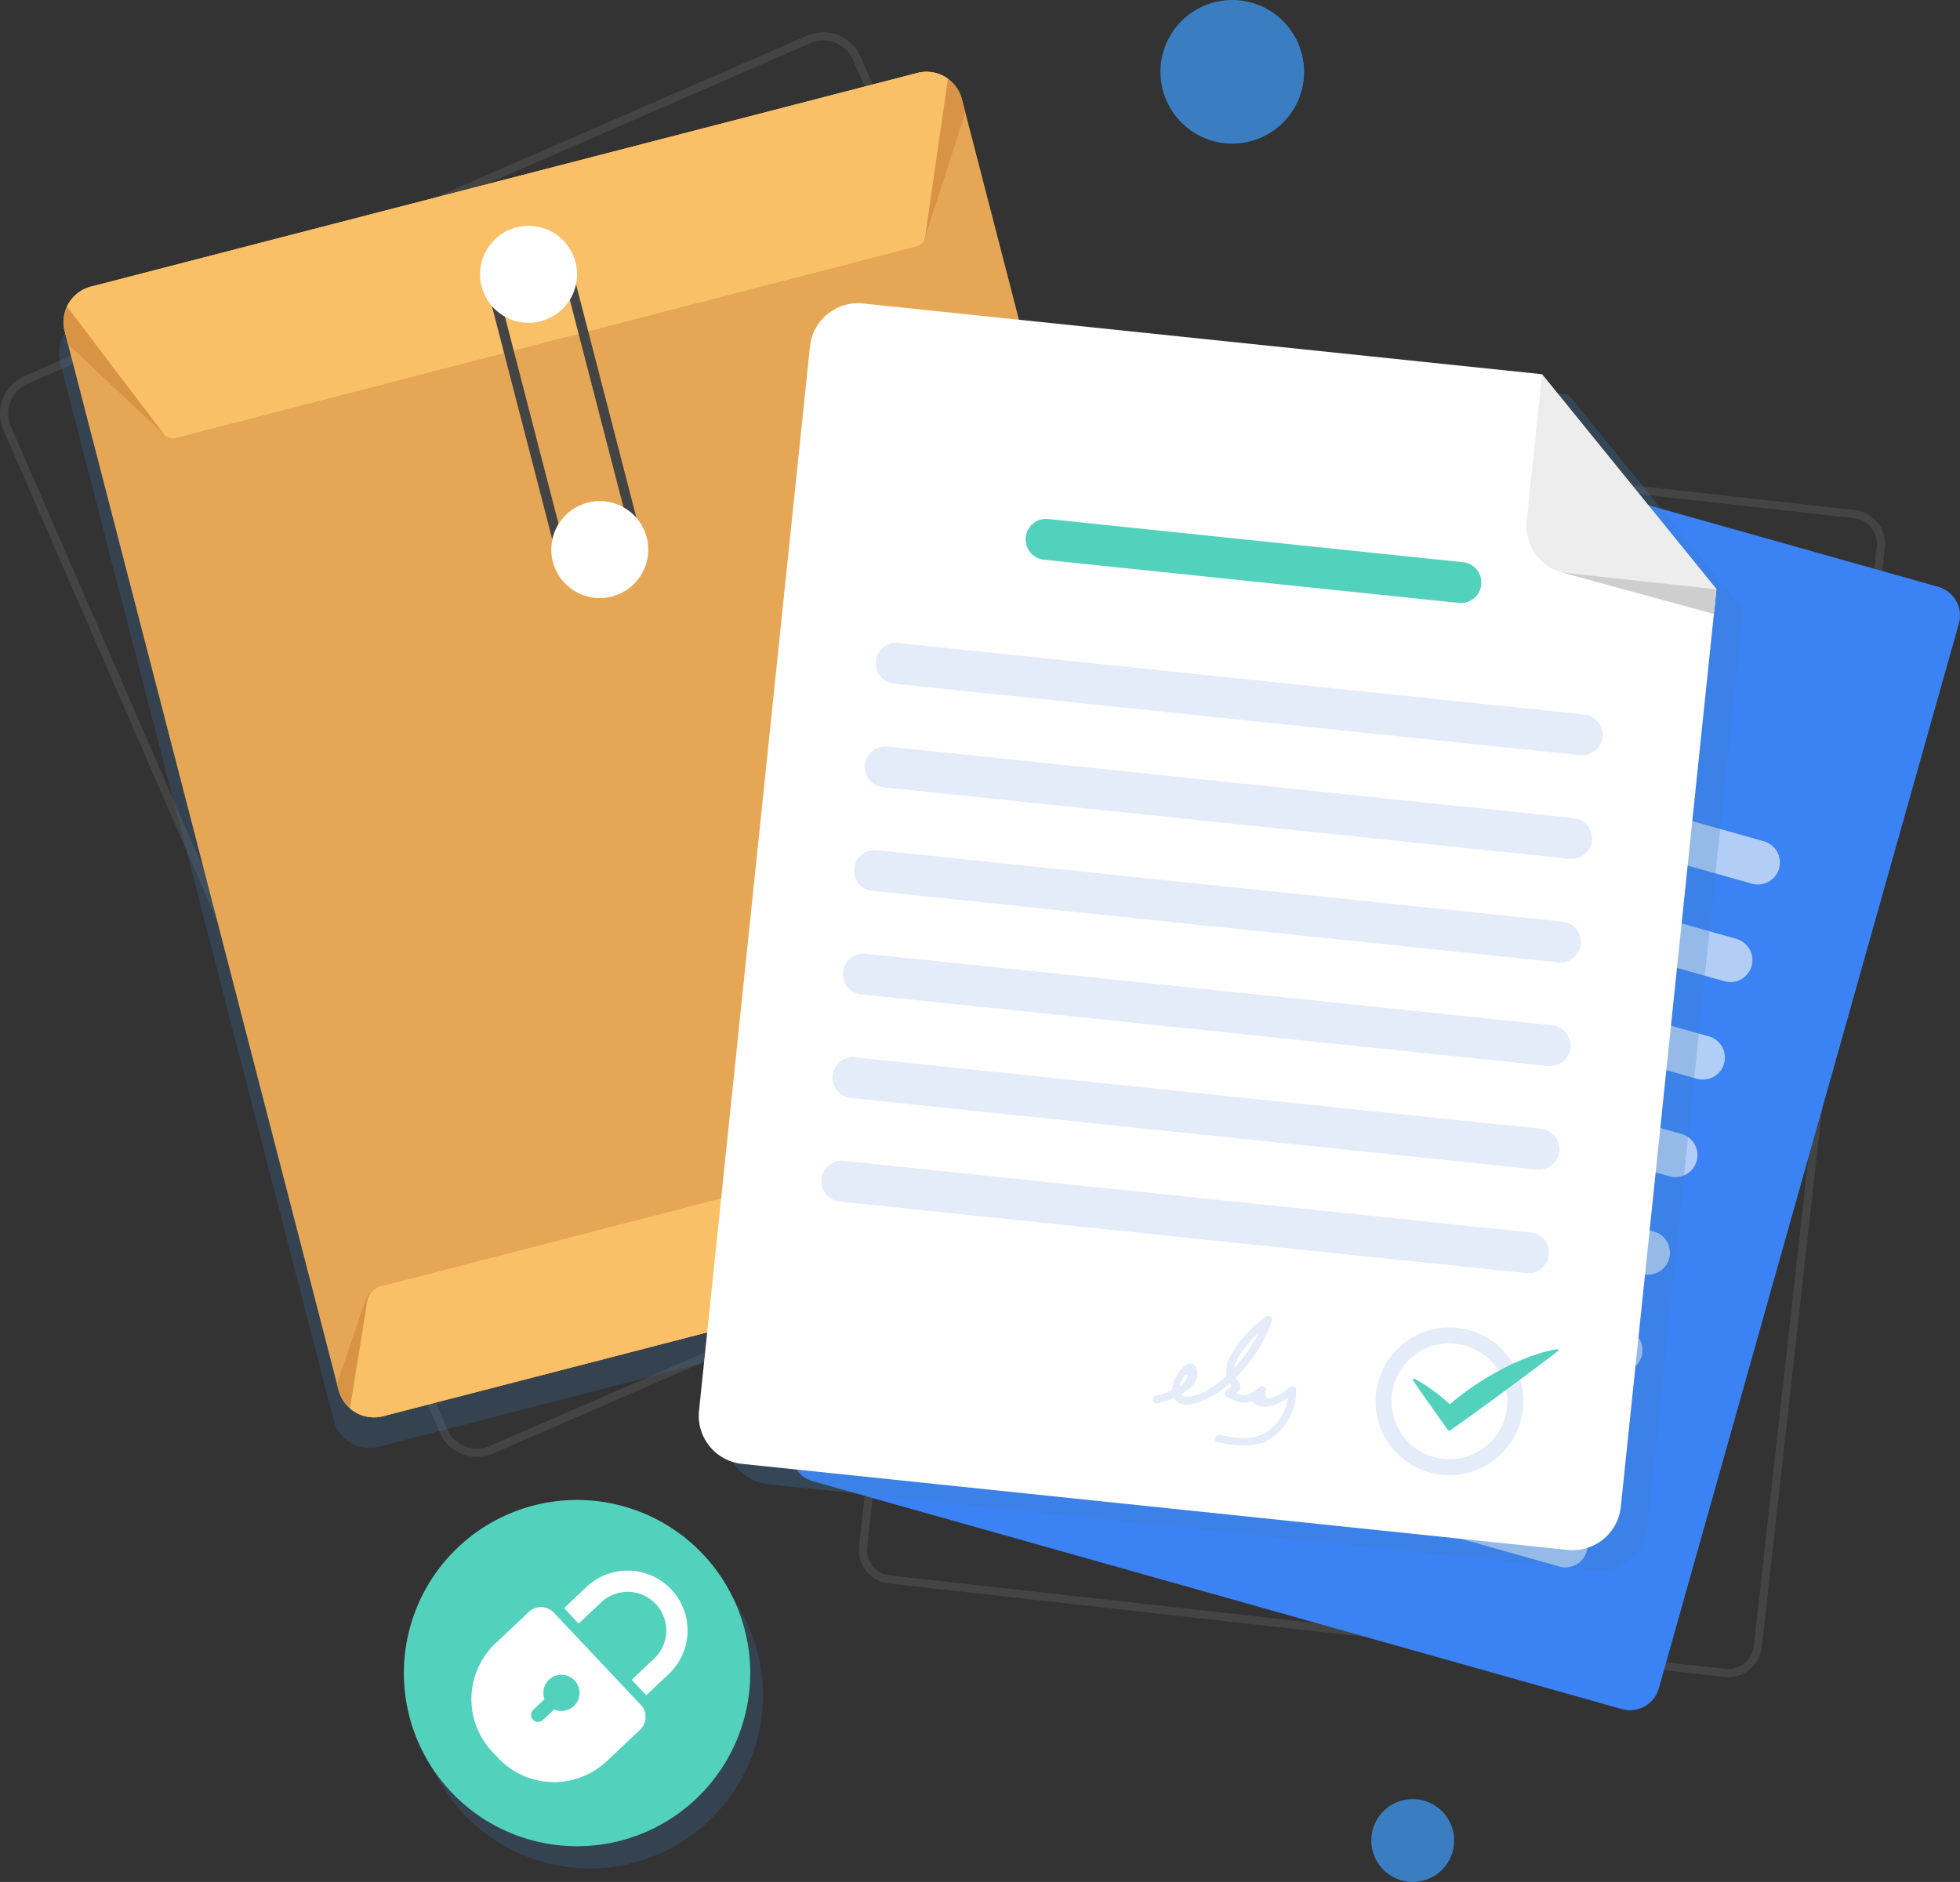 <svg id="Group_829" data-name="Group 829" xmlns="http://www.w3.org/2000/svg" xmlns:xlink="http://www.w3.org/1999/xlink" width="352.858" height="338.872" viewBox="0 0 352.858 338.872">
  <rect x="0" y="0" width="352.858" height="338.872" fill="#333333" stroke="none"/>
  <defs>
    <clipPath id="clip-path">
      <rect id="Rectangle_706" data-name="Rectangle 706" width="352.858" height="338.872" fill="none"/>
    </clipPath>
    <clipPath id="clip-path-3">
      <rect id="Rectangle_702" data-name="Rectangle 702" width="211.247" height="242.278" fill="none"/>
    </clipPath>
    <clipPath id="clip-path-4">
      <rect id="Rectangle_703" data-name="Rectangle 703" width="62.368" height="62.368" fill="none"/>
    </clipPath>
    <clipPath id="clip-path-5">
      <rect id="Rectangle_704" data-name="Rectangle 704" width="183.216" height="224.536" fill="none"/>
    </clipPath>
  </defs>
  <g id="Group_828" data-name="Group 828" clip-path="url(#clip-path)">
    <g id="Group_827" data-name="Group 827" transform="translate(0 0)">
      <g id="Group_826" data-name="Group 826" clip-path="url(#clip-path)">
        <path id="Path_855" data-name="Path 855" d="M1449.89,854.283a6.144,6.144,0,0,1-.683-.038l-150.425-16.822a6.107,6.107,0,0,1-5.377-6.731l22.143-198.01a6.107,6.107,0,0,1,6.731-5.377L1472.7,644.127a6.107,6.107,0,0,1,5.376,6.731l-22.143,198.01a6.112,6.112,0,0,1-6.048,5.415M1321.6,628.735a4.644,4.644,0,0,0-4.593,4.111l-22.143,198.01a4.64,4.64,0,0,0,4.082,5.109l150.425,16.822a4.64,4.64,0,0,0,5.11-4.082l22.143-198.01a4.64,4.64,0,0,0-4.082-5.11l-150.425-16.822a4.642,4.642,0,0,0-.517-.029" transform="translate(-1138.752 -552.281)" fill="#444"/>
        <path id="Path_856" data-name="Path 856" d="M1340.961,782.234,1195.27,741.188a5.374,5.374,0,0,1-3.7-6.61L1245.6,542.8a5.374,5.374,0,0,1,6.61-3.7L1397.9,580.142a5.374,5.374,0,0,1,3.7,6.61L1347.571,778.53a5.374,5.374,0,0,1-6.61,3.7" transform="translate(-1048.945 -474.473)" fill="#3b82f4"/>
        <path id="Path_857" data-name="Path 857" d="M1978.224,893.485l-70.731-19.928a3.963,3.963,0,1,1,2.15-7.63l70.731,19.928a3.963,3.963,0,1,1-2.15,7.63" transform="translate(-1676.92 -762.28)" fill="#b3cef6"/>
        <path id="Path_858" data-name="Path 858" d="M1796.465,1042.562l-111.415-31.39a3.963,3.963,0,1,1,2.15-7.63l111.416,31.39a3.963,3.963,0,1,1-2.15,7.63" transform="translate(-1481.068 -883.444)" fill="#b3cef6"/>
        <path id="Path_859" data-name="Path 859" d="M1755.068,1189.5l-111.416-31.39a3.963,3.963,0,1,1,2.15-7.63l111.416,31.39a3.963,3.963,0,0,1-2.15,7.63" transform="translate(-1444.62 -1012.812)" fill="#b3cef6"/>
        <path id="Path_860" data-name="Path 860" d="M1713.672,1336.428l-111.415-31.39a3.975,3.975,0,0,1-2.74-4.89h0a3.975,3.975,0,0,1,4.89-2.74l111.415,31.39a3.963,3.963,0,1,1-2.15,7.63" transform="translate(-1408.173 -1142.18)" fill="#b3cef6"/>
        <path id="Path_861" data-name="Path 861" d="M1672.276,1483.363l-111.416-31.39a3.975,3.975,0,0,1-2.74-4.89h0a3.975,3.975,0,0,1,4.89-2.74l111.416,31.39a3.963,3.963,0,1,1-2.15,7.63" transform="translate(-1371.725 -1271.549)" fill="#b3cef6"/>
        <path id="Path_862" data-name="Path 862" d="M1630.879,1630.3l-111.415-31.39a3.963,3.963,0,1,1,2.15-7.63l111.415,31.39a3.963,3.963,0,1,1-2.15,7.63" transform="translate(-1335.277 -1400.917)" fill="#b3cef6"/>
        <path id="Path_863" data-name="Path 863" d="M1589.482,1777.229l-111.416-31.39a3.964,3.964,0,0,1,2.15-7.63l111.416,31.39a3.963,3.963,0,0,1-2.15,7.63" transform="translate(-1298.829 -1530.286)" fill="#b3cef6"/>
        <path id="Path_864" data-name="Path 864" d="M1548.085,1924.162l-111.415-31.39a3.963,3.963,0,1,1,2.15-7.63l111.415,31.39a3.963,3.963,0,1,1-2.15,7.63" transform="translate(-1262.381 -1659.654)" fill="#b3cef6"/>
        <path id="Path_865" data-name="Path 865" d="M1506.688,2071.1l-111.415-31.39a3.975,3.975,0,0,1-2.74-4.89h0a3.975,3.975,0,0,1,4.89-2.74l111.415,31.39a3.963,3.963,0,1,1-2.15,7.63" transform="translate(-1225.933 -1789.022)" fill="#b3cef6"/>
        <path id="Path_866" data-name="Path 866" d="M85.9,305.191h-.023c-.222,0-.419-.008-.6-.024l-.081-.009-.027,0c-.166-.017-.338-.04-.511-.07l-.036-.006-.137-.024c-.183-.036-.367-.079-.546-.129-.052-.014-.1-.03-.154-.046l-.034-.01c-.144-.044-.288-.093-.427-.145l-.012,0c-.065-.024-.13-.049-.194-.075-.145-.059-.288-.124-.44-.2-.073-.036-.145-.072-.217-.11-.169-.09-.315-.173-.447-.255-.066-.041-.129-.084-.193-.128l-.058-.039c-.1-.065-.189-.13-.281-.2-.075-.057-.148-.114-.22-.173-.1-.079-.2-.165-.306-.264l-.041-.037c-.042-.038-.085-.076-.126-.116-.159-.153-.3-.3-.436-.457-.022-.025-.039-.047-.057-.07l-.012-.015c-.115-.136-.23-.283-.338-.434-.038-.053-.074-.106-.11-.159l-.008-.012c-.089-.131-.176-.269-.258-.41l-.023-.04c-.026-.044-.052-.087-.076-.133-.119-.217-.218-.416-.3-.607l-.454-1.044L.606,120.244c-.09-.208-.172-.424-.249-.663-.017-.051-.031-.1-.045-.153-.006-.02-.011-.041-.017-.061-.04-.136-.085-.3-.121-.459-.015-.066-.027-.132-.039-.2l-.01-.057c-.031-.164-.052-.3-.068-.427-.011-.089-.02-.177-.027-.266-.012-.141-.021-.282-.025-.417,0-.087,0-.176,0-.265,0-.127.006-.263.016-.416l0-.046c0-.073.009-.145.016-.217.015-.147.036-.289.055-.409l.01-.068c.009-.063.019-.126.031-.189.026-.131.056-.25.085-.365l.008-.031a7.3,7.3,0,0,1,.312-.967c.014-.035.03-.069.046-.1l.015-.032c.088-.2.172-.382.258-.545.025-.048.052-.094.079-.141l.031-.054c.1-.173.186-.316.276-.451.043-.065.09-.129.136-.194l.013-.018c.1-.141.2-.27.3-.394.059-.071.12-.142.182-.211.1-.113.212-.228.337-.35l.017-.017c.063-.061.126-.122.191-.181.136-.122.275-.233.381-.316l.055-.044c.055-.044.11-.088.168-.13.153-.111.307-.208.45-.3l.057-.036c.05-.033.1-.065.154-.1a7.261,7.261,0,0,1,.712-.359L145.3,49.291a7.31,7.31,0,0,1,.749-.277c.056-.018.114-.033.173-.047l.068-.018c.154-.042.333-.09.519-.127.073-.014.145-.025.217-.036l.069-.011c.15-.023.312-.047.482-.062.086-.008.172-.012.258-.016l.036,0c.174-.008.329-.011.476-.008q.146,0,.292.011c.151.008.308.023.475.044l.016,0c.087.011.173.022.26.036.15.024.306.056.492.1l.061.014c.061.014.121.027.181.044.167.045.34.1.546.173l.042.014c.041.013.082.027.122.042a7.3,7.3,0,0,1,.938.441l.04.022c.094.051.191.1.292.167.054.034.1.068.154.1l.056.039c.11.073.229.155.349.246.058.044.112.089.167.134l.028.023c.122.1.229.192.326.281.062.057.122.115.181.174.1.1.2.205.3.314.057.064.114.127.169.193.086.1.172.213.271.348l.034.046c.039.052.078.1.115.159.093.135.177.273.254.4l.033.054c.028.045.056.091.082.138.123.221.225.429.315.634l78.566,180.548c.083.191.159.393.239.634.016.049.03.1.044.143l.014.048c.047.155.088.313.124.469l.008.035c.013.056.025.111.036.167.036.18.065.364.087.545l0,.02c0,.028.009.056.012.084.022.206.034.413.038.635,0,.054,0,.112,0,.17v.057c0,.146-.007.278-.016.4-.006.094-.014.187-.024.281-.012.112-.028.223-.045.334a7.406,7.406,0,0,1-.249,1.081c-.013.041-.027.082-.041.122l-.017.049c-.069.2-.146.4-.23.591-.028.065-.057.13-.088.2-.089.189-.189.375-.3.571l-.022.04c-.02.036-.04.072-.062.107a7.283,7.283,0,0,1-.47.676c-.016.02-.033.04-.051.06a7.257,7.257,0,0,1-.484.542c-.043.044-.089.088-.136.131l-.047.044c-.142.135-.286.262-.429.377-.074.06-.149.119-.226.176-.145.108-.3.215-.48.327l-.057.037c-.054.035-.107.069-.163.1a7.354,7.354,0,0,1-.758.387L88.81,304.585c-.187.081-.392.159-.627.236l-.019.006-.115.037c-.206.064-.413.119-.614.163l-.081.016-.033.006c-.2.039-.386.069-.569.091l-.023,0-.077.01c-.193.02-.393.032-.612.037H85.9M148.239,50.155c-.09,0-.187,0-.293.008l-.037,0c-.066,0-.132.006-.2.012-.129.011-.262.031-.386.05l-.08.012c-.049.007-.1.014-.148.024-.138.027-.286.067-.414.1l-.1.027c-.03.007-.06.014-.089.024a5.879,5.879,0,0,0-.6.222L4.985,111.952a5.871,5.871,0,0,0-.571.288c-.028.016-.054.034-.081.051l-.087.055c-.121.074-.247.153-.36.235-.038.027-.075.057-.113.087l-.065.052c-.093.073-.2.16-.3.252-.051.046-.1.094-.149.142l-.017.016c-.1.1-.19.19-.27.28-.05.055-.1.111-.145.168-.081.1-.161.2-.243.315l-.013.019c-.036.049-.072.1-.105.149-.071.105-.141.22-.221.361l-.039.068c-.017.029-.034.059-.05.089-.067.126-.134.268-.205.434-.011.025-.023.051-.035.077s-.01.022-.015.033a5.825,5.825,0,0,0-.249.775l-.008.033c-.025.1-.049.194-.067.283-.008.039-.013.079-.019.12l-.013.085c-.016.1-.034.218-.045.327-.005.053-.008.106-.011.159l0,.051c-.008.126-.012.234-.013.331,0,.07,0,.141,0,.212,0,.109.01.221.02.334.006.071.013.142.022.213.012.1.029.2.055.34l.012.064c.008.046.017.093.027.139.027.122.063.248.1.366.008.029.017.059.025.089s.015.055.024.083c.063.193.128.367.2.532L80.517,300.206c.065.15.144.309.242.487.017.032.035.062.053.092l.027.046c.066.113.135.223.207.329l.009.013c.028.041.056.083.085.123.086.119.177.236.27.347l.045.056.012.015c.1.117.216.236.344.361.028.027.056.052.084.077l.05.045c.087.079.167.148.244.21.059.048.117.094.176.138s.149.107.225.159l.065.044c.045.031.09.062.136.091.1.065.221.132.359.2.057.03.115.059.174.088.123.06.238.112.351.158.05.021.1.04.155.06.122.045.237.084.352.12l.036.011.116.034c.143.04.29.074.437.1l.093.016.043.007c.141.024.278.043.41.056l.058.007.029,0c.141.012.3.018.479.018h.126c.178,0,.338-.013.489-.029l.079-.011c.147-.017.3-.042.454-.073l.092-.018c.159-.034.324-.078.491-.13l.086-.028.02-.007c.2-.065.355-.125.5-.189l140.9-61.315a5.929,5.929,0,0,0,.606-.31c.034-.02.069-.042.1-.065l.072-.046c.146-.092.272-.177.385-.262.06-.045.12-.092.179-.14.115-.093.227-.191.342-.3l.057-.053c.03-.028.06-.056.089-.085a5.779,5.779,0,0,0,.395-.443l.042-.049a5.838,5.838,0,0,0,.367-.53c.009-.014.017-.03.026-.046l.041-.072c.093-.158.172-.308.243-.457h0c.025-.052.047-.1.071-.157.067-.153.129-.311.184-.473l.021-.06c.009-.026.018-.052.027-.078a5.938,5.938,0,0,0,.2-.866c.014-.089.027-.178.037-.268s.014-.149.019-.224c.007-.1.011-.2.012-.321v-.068c0-.037,0-.074,0-.111,0-.182-.013-.346-.03-.506l0-.016c0-.023-.007-.045-.01-.068-.017-.145-.041-.292-.07-.436-.008-.042-.018-.083-.027-.124l-.008-.037c-.028-.124-.062-.25-.1-.373l-.016-.055c-.01-.033-.02-.066-.03-.1-.065-.2-.126-.358-.191-.507L153.6,53.67c-.071-.163-.154-.329-.253-.509-.014-.025-.029-.05-.045-.074l-.048-.078c-.074-.124-.137-.226-.2-.321-.027-.039-.054-.076-.082-.112l-.039-.052c-.082-.111-.15-.2-.215-.276-.044-.053-.09-.1-.136-.155-.077-.086-.157-.17-.237-.249-.048-.047-.1-.094-.147-.141-.075-.069-.157-.14-.26-.223l-.032-.026c-.041-.034-.082-.068-.124-.1-.088-.067-.185-.133-.277-.195l-.072-.05c-.032-.022-.063-.044-.1-.065-.07-.044-.146-.085-.221-.126l-.043-.024a5.846,5.846,0,0,0-.753-.355l-.048-.016-.083-.028c-.169-.06-.308-.1-.437-.139-.04-.011-.079-.019-.118-.028l-.075-.017c-.154-.036-.279-.061-.394-.08-.067-.011-.136-.019-.2-.028l-.016,0c-.135-.017-.259-.028-.38-.035-.079,0-.156-.008-.234-.009h-.085" transform="translate(0 -42.867)" fill="#444"/>
        <g id="Group_819" data-name="Group 819" transform="translate(10.597 18.47)" opacity="0.2" style="mix-blend-mode: multiply;isolation: isolate">
          <g id="Group_818" data-name="Group 818">
            <g id="Group_817" data-name="Group 817" clip-path="url(#clip-path-3)">
              <path id="Path_867" data-name="Path 867" d="M298.738,355.433c.037-.054.071-.108.106-.163q.154-.24.286-.491c.026-.049.052-.1.077-.146a6.6,6.6,0,0,0,.374-.926c.031-.1.061-.194.088-.292.022-.081.042-.163.061-.245.027-.117.05-.235.07-.355.012-.067.025-.134.034-.2.026-.187.046-.376.056-.566,0-.031,0-.063,0-.094q.01-.248,0-.5c0-.061-.007-.122-.011-.184q-.015-.217-.044-.435c-.008-.059-.015-.118-.025-.177-.032-.2-.071-.4-.123-.6l-.284-1.1L251,161.787l-.609-2.356c-.054-.208-.119-.411-.191-.609-.023-.063-.051-.124-.075-.186-.053-.134-.108-.266-.169-.394-.033-.069-.069-.135-.1-.2-.061-.118-.124-.234-.191-.346-.04-.066-.081-.131-.123-.2q-.106-.164-.221-.32c-.045-.061-.09-.122-.137-.181-.081-.1-.165-.2-.251-.3-.049-.055-.1-.111-.149-.165-.089-.093-.182-.181-.276-.268-.055-.052-.109-.1-.166-.154-.087-.075-.178-.145-.269-.215a6.61,6.61,0,0,0-.773-.526c-.045-.026-.092-.048-.138-.073-.151-.082-.3-.161-.461-.231-.068-.03-.138-.056-.207-.085-.14-.057-.28-.111-.423-.158-.079-.026-.159-.049-.24-.072-.138-.04-.276-.075-.417-.106-.085-.019-.171-.036-.257-.051-.14-.025-.281-.044-.423-.06-.088-.01-.175-.02-.264-.026-.145-.01-.292-.012-.439-.013-.087,0-.172,0-.259,0-.159.006-.319.022-.479.04-.075.008-.149.012-.224.023a6.66,6.66,0,0,0-.7.14L93.585,193.176a6.672,6.672,0,0,0-.685.219c-.07.027-.137.059-.206.088-.15.062-.3.126-.441.2-.076.039-.149.082-.223.123-.13.072-.259.146-.383.227-.073.047-.142.1-.213.147-.119.084-.236.172-.349.263-.065.053-.129.107-.192.162-.112.1-.22.2-.326.307-.055.055-.11.11-.163.167-.108.116-.209.237-.308.361-.042.053-.086.1-.127.158-.109.145-.21.295-.306.448-.024.038-.05.073-.073.111a6.6,6.6,0,0,0-.414.818c-.048.111-.1.222-.137.336-.027.074-.049.15-.073.225-.038.117-.075.235-.107.354-.02.077-.036.154-.054.232-.027.121-.052.242-.072.365-.013.079-.024.158-.034.237q-.024.186-.037.375c-.006.079-.011.159-.013.239,0,.129,0,.259,0,.389,0,.077,0,.154.008.232.009.141.025.283.043.424.008.067.014.133.024.2.033.208.075.417.128.625l.61,2.36,48.4,187.167.285,1.1c.052.2.114.393.183.583.02.057.043.112.065.168q.08.2.172.4c.026.056.052.112.08.167q.113.223.24.435c.016.027.031.056.048.083.1.162.209.317.323.468.041.055.085.106.127.16.076.094.154.187.234.277.056.063.113.124.171.184s.146.145.221.215.133.128.2.188c.116.1.236.2.359.288.059.044.119.087.18.13q.176.123.359.235c.058.035.117.069.177.1q.176.1.357.188c.054.026.107.053.162.078q.23.1.467.192c.049.018.1.034.149.051q.219.075.443.134l.1.027c.174.043.352.077.53.105l.142.021c.181.025.364.044.548.054l.092,0q.256.01.514,0l.108,0c.189-.011.379-.031.569-.058l.124-.02c.2-.032.394-.07.591-.121l148.772-38.475a6.588,6.588,0,0,0,.727-.237c.074-.028.144-.062.216-.092.162-.069.32-.142.473-.223.076-.04.151-.081.225-.124.149-.086.293-.178.434-.275.063-.043.126-.084.187-.129a6.56,6.56,0,0,0,.516-.422c.014-.013.03-.024.044-.038a6.5,6.5,0,0,0,.512-.534c.033-.039.063-.08.1-.119.124-.15.241-.3.35-.464" transform="translate(-88.648 -154.497)" fill="#3a7ec1"/>
            </g>
          </g>
        </g>
        <path id="Path_868" data-name="Path 868" d="M257.362,113.091l49.3,190.629a6.6,6.6,0,0,1-4.731,8.03L153.16,350.226a6.6,6.6,0,0,1-8.031-4.73l-49.3-190.629a6.591,6.591,0,0,1,4.73-8.03l148.772-38.475a6.593,6.593,0,0,1,8.031,4.73" transform="translate(-84.187 -95.221)" fill="#e5a755"/>
        <path id="Path_869" data-name="Path 869" d="M257.364,113.089l.609,2.356-7.348,22.875L182.51,156.84l-68.558,16.826L96.441,157.225l-.61-2.36a6.588,6.588,0,0,1,4.73-8.03l148.772-38.475a6.589,6.589,0,0,1,8.031,4.73" transform="translate(-84.189 -95.218)" fill="#d89444"/>
        <path id="Path_870" data-name="Path 870" d="M668.94,1649.174l.284,1.1a6.591,6.591,0,0,1-4.73,8.03l-148.772,38.475a6.591,6.591,0,0,1-8.03-4.73l-.285-1.1,5.1-14.957a4.117,4.117,0,0,1,2.814-2.6L653.5,1637.653a4.142,4.142,0,0,1,3.726.909Z" transform="translate(-446.748 -1441.772)" fill="#d89444"/>
        <path id="Path_871" data-name="Path 871" d="M686.331,1654.271a6.576,6.576,0,0,1-4.538,4.12l-148.772,38.475a6.577,6.577,0,0,1-5.967-1.4l3.106-19.288a3.339,3.339,0,0,1,2.46-2.7L670.8,1637.737a3.35,3.35,0,0,1,3.466,1.17Z" transform="translate(-464.048 -1441.861)" fill="#f9c067"/>
        <path id="Path_872" data-name="Path 872" d="M259.445,109.4l-4.113,28.518a2.013,2.013,0,0,1-1.492,1.668L120.389,174.1a2.019,2.019,0,0,1-2.118-.734L100.849,150.42a6.578,6.578,0,0,1,4.317-3.584l148.772-38.475a6.573,6.573,0,0,1,5.508,1.038" transform="translate(-88.793 -95.221)" fill="#f9c067"/>
        <path id="Path_873" data-name="Path 873" d="M747.691,411.2a6.262,6.262,0,0,1-6.053-4.687L728.51,355.749A6.267,6.267,0,0,1,733,348.132l3.038-.786a6.258,6.258,0,0,1,7.617,4.487L756.78,402.6a6.267,6.267,0,0,1-4.487,7.617l-3.038.786a6.241,6.241,0,0,1-1.564.2M737.6,348.933a4.459,4.459,0,0,0-1.117.143l-3.038.786a4.48,4.48,0,0,0-3.2,5.441l13.128,50.764a4.47,4.47,0,0,0,5.441,3.2l3.038-.786a4.481,4.481,0,0,0,3.2-5.441l-13.128-50.764a4.473,4.473,0,0,0-4.324-3.348" transform="translate(-641.244 -305.647)" fill="#444"/>
        <path id="Path_874" data-name="Path 874" d="M740.14,346.673a8.729,8.729,0,1,1-10.636-6.265,8.729,8.729,0,0,1,10.636,6.265" transform="translate(-636.533 -299.467)" fill="#fff"/>
        <path id="Path_875" data-name="Path 875" d="M847.373,761.31a8.729,8.729,0,1,1-10.636-6.265,8.729,8.729,0,0,1,10.636,6.265" transform="translate(-730.947 -664.536)" fill="#fff"/>
        <g id="Group_822" data-name="Group 822" transform="translate(74.992 274.077)" opacity="0.2" style="mix-blend-mode: multiply;isolation: isolate">
          <g id="Group_821" data-name="Group 821">
            <g id="Group_820" data-name="Group 820" clip-path="url(#clip-path-4)">
              <path id="Path_876" data-name="Path 876" d="M671.832,2295.678a31.177,31.177,0,1,0,14.855,41.513,31.177,31.177,0,0,0-14.855-41.513" transform="translate(-627.319 -2292.678)" fill="#3a7ec1"/>
            </g>
          </g>
        </g>
        <path id="Path_877" data-name="Path 877" d="M667.537,2303.792a31.177,31.177,0,1,1-14.855-41.513,31.176,31.176,0,0,1,14.855,41.513" transform="translate(-535.466 -1989.194)" fill="#52d1bd"/>
        <path id="Path_878" data-name="Path 878" d="M720.266,2421.587l-6.026,5.68a13.818,13.818,0,0,0-.576,19.476l1.114,1.182a13.818,13.818,0,0,0,19.476.576l6.026-5.68a3.189,3.189,0,0,0,.133-4.509l-15.639-16.592a3.19,3.19,0,0,0-4.508-.133" transform="translate(-625.061 -2131.334)" fill="#fff"/>
        <path id="Path_879" data-name="Path 879" d="M852.086,2375.308l4.046-3.814a6.956,6.956,0,0,1,9.542,10.124l-4.046,3.814,2.628,2.788,4.046-3.814a10.787,10.787,0,0,0-14.8-15.7l-4.046,3.814Z" transform="translate(-747.91 -2082.959)" fill="#fff"/>
        <path id="Path_880" data-name="Path 880" d="M807.412,2528.286a3.257,3.257,0,1,0-5.287-1.233l-2.029,1.913a1.267,1.267,0,0,0,1.738,1.844l2.03-1.913a3.258,3.258,0,0,0,3.55-.61" transform="translate(-704.1 -2221.089)" fill="#52d1bd"/>
        <g id="Group_825" data-name="Group 825" transform="translate(130.577 58.28)" opacity="0.25" style="mix-blend-mode: multiply;isolation: isolate">
          <g id="Group_824" data-name="Group 824">
            <g id="Group_823" data-name="Group 823" clip-path="url(#clip-path-5)">
              <path id="Path_881" data-name="Path 881" d="M1244.1,500.3,1121.88,487.559a8.714,8.714,0,0,0-9.571,7.764l-19.972,191.616a8.714,8.714,0,0,0,7.764,9.571L1248.716,712a8.714,8.714,0,0,0,9.57-7.764l17.22-165.217Z" transform="translate(-1092.29 -487.512)" fill="#3a7ec1"/>
            </g>
          </g>
        </g>
        <path id="Path_882" data-name="Path 882" d="M1204.107,469.492l-122.215-12.738a8.714,8.714,0,0,0-9.571,7.764l-19.972,191.616a8.714,8.714,0,0,0,7.764,9.571l148.614,15.49a8.714,8.714,0,0,0,9.571-7.764l17.22-165.217Z" transform="translate(-926.505 -402.109)" fill="#fff"/>
        <path id="Path_883" data-name="Path 883" d="M2298.8,590.061a8.714,8.714,0,0,0,7.764,9.571l26.4,2.752-31.412-38.721Z" transform="translate(-2023.947 -496.279)" fill="#ededed"/>
        <path id="Path_884" data-name="Path 884" d="M2352.678,862.438l27.3,7.447.463-4.443Z" transform="translate(-2071.428 -759.338)" fill="#cecece"/>
        <path id="Path_885" data-name="Path 885" d="M1622.368,796.7l-74.738-7.79a3.684,3.684,0,0,1,.764-7.328l74.738,7.79a3.684,3.684,0,0,1-.764,7.328" transform="translate(-1359.713 -688.132)" fill="#52d1bd"/>
        <path id="Path_886" data-name="Path 886" d="M1445.324,988.541,1321.77,975.663a3.684,3.684,0,0,1,.764-7.328l123.555,12.878a3.684,3.684,0,0,1-.764,7.328" transform="translate(-1160.852 -852.558)" fill="#e4ecf9"/>
        <path id="Path_887" data-name="Path 887" d="M1429.062,1144.565l-123.555-12.878a3.684,3.684,0,0,1,.764-7.328l123.555,12.878a3.684,3.684,0,1,1-.764,7.328" transform="translate(-1146.534 -989.93)" fill="#e4ecf9"/>
        <path id="Path_888" data-name="Path 888" d="M1412.8,1300.589l-123.555-12.878a3.684,3.684,0,0,1,.764-7.328l123.555,12.878a3.684,3.684,0,0,1-.764,7.328" transform="translate(-1132.216 -1127.303)" fill="#e4ecf9"/>
        <path id="Path_889" data-name="Path 889" d="M1396.538,1456.614l-123.555-12.878a3.684,3.684,0,1,1,.764-7.328l123.555,12.878a3.684,3.684,0,1,1-.764,7.328" transform="translate(-1117.898 -1264.676)" fill="#e4ecf9"/>
        <path id="Path_890" data-name="Path 890" d="M1380.276,1612.638l-123.555-12.878a3.684,3.684,0,0,1,.764-7.328l123.555,12.878a3.7,3.7,0,0,1,3.282,4.046h0a3.694,3.694,0,0,1-4.046,3.282" transform="translate(-1103.58 -1402.048)" fill="#e4ecf9"/>
        <path id="Path_891" data-name="Path 891" d="M1364.013,1768.663l-123.555-12.878a3.684,3.684,0,1,1,.764-7.328l123.554,12.878a3.684,3.684,0,1,1-.764,7.328" transform="translate(-1089.261 -1539.421)" fill="#e4ecf9"/>
        <path id="Path_892" data-name="Path 892" d="M1761.475,1995.521a.7.7,0,0,0-1.156-.556,11.736,11.736,0,0,1-2.1,1.449l-1.1.439q-1.1.578-1.225-.915a.7.7,0,0,0-.926-1.035c-.852.7-1.982,1.638-3.187,1.488a3.875,3.875,0,0,1-1.112-.377,4.67,4.67,0,0,0,.69-.648.7.7,0,0,0,.039-.7,8.717,8.717,0,0,0-.763-1.442,26.433,26.433,0,0,0,6.474-10.177.7.7,0,0,0-1.121-.739,21.719,21.719,0,0,0-6.311,7.023,5.11,5.11,0,0,0-.786,3.2,3.166,3.166,0,0,0,.093.341,22.211,22.211,0,0,1-2.144,1.784,11.544,11.544,0,0,1-3.284,1.7c-.854.267-2.138.683-2.726-.151,1.94-1.087,3.506-2.627,2.672-4.547-1.255-2.887-4.255,1.468-4.411,3.9a15.9,15.9,0,0,1-2.95,1,.7.7,0,0,0,.294,1.358,19.784,19.784,0,0,0,2.98-1.017c1.645,2.9,6.848-.067,8.6-1.386.523-.393,1.04-.824,1.55-1.28.4.713.425.593-.568,1.265a.706.706,0,0,0,.095,1.276c1.082.451,2.195,1.14,3.4,1a3.857,3.857,0,0,0,1.081-.314.683.683,0,0,0,.28.471c1.906,1.248,4.322.214,6.158-1.021a9.262,9.262,0,0,1-3.172,5.656c-2.623,2.157-5.991,1.631-9.067,1.028-.866-.17-1.318,1.145-.443,1.317,3.356.658,6.945,1.217,9.909-.9a10.372,10.372,0,0,0,4.248-8.5M1741.353,1993c1.076-.832.342.746-.034,1.132a4.819,4.819,0,0,1-.807.639,3.8,3.8,0,0,1,.841-1.771m9.045-1.954a10.22,10.22,0,0,1,1.863-3.159,20.3,20.3,0,0,1,2.478-2.732,26.611,26.611,0,0,1-4.426,6.388,4.334,4.334,0,0,1,.085-.5" transform="translate(-1528.128 -1745.199)" fill="#e4ecf9"/>
        <path id="Path_893" data-name="Path 893" d="M2082.747,2025.831a13.305,13.305,0,1,1,15.227-11.055,13.32,13.32,0,0,1-15.227,11.055m3.72-23.441a10.429,10.429,0,1,0,8.665,11.934,10.441,10.441,0,0,0-8.665-11.934" transform="translate(-1823.887 -1760.367)" fill="#e4ecf9"/>
        <path id="Path_894" data-name="Path 894" d="M2153.558,2032.28l-.092.015a22.435,22.435,0,0,0-3.157.759l-1.5.488-1.439.572a41.518,41.518,0,0,0-5.458,2.7,44.733,44.733,0,0,0-5.034,3.281c-.906.661-1.78,1.366-2.638,2.094-.487-.448-.99-.885-1.514-1.306-.7-.613-1.491-1.158-2.262-1.719a22.952,22.952,0,0,0-2.533-1.522l-.084-.042a.192.192,0,0,0-.244.28c2.047,3,4.158,5.945,6.27,8.894a.356.356,0,0,0,.5.078c3.264-2.314,6.511-4.651,9.717-7.045l4.829-3.564c1.619-1.176,3.192-2.413,4.79-3.617a.192.192,0,0,0-.146-.343" transform="translate(-1873.23 -1789.33)" fill="#52d1bd"/>
        <path id="Path_895" data-name="Path 895" d="M1773.46,12.926A12.929,12.929,0,1,1,1760.531,0a12.929,12.929,0,0,1,12.929,12.929" transform="translate(-1538.686 0.003)" fill="#3a7ec1"/>
        <path id="Path_896" data-name="Path 896" d="M2080.1,2717.392a7.457,7.457,0,1,1-7.457-7.457,7.457,7.457,0,0,1,7.457,7.457" transform="translate(-1818.309 -2385.977)" fill="#3a7ec1"/>
      </g>
    </g>
  </g>
</svg>
